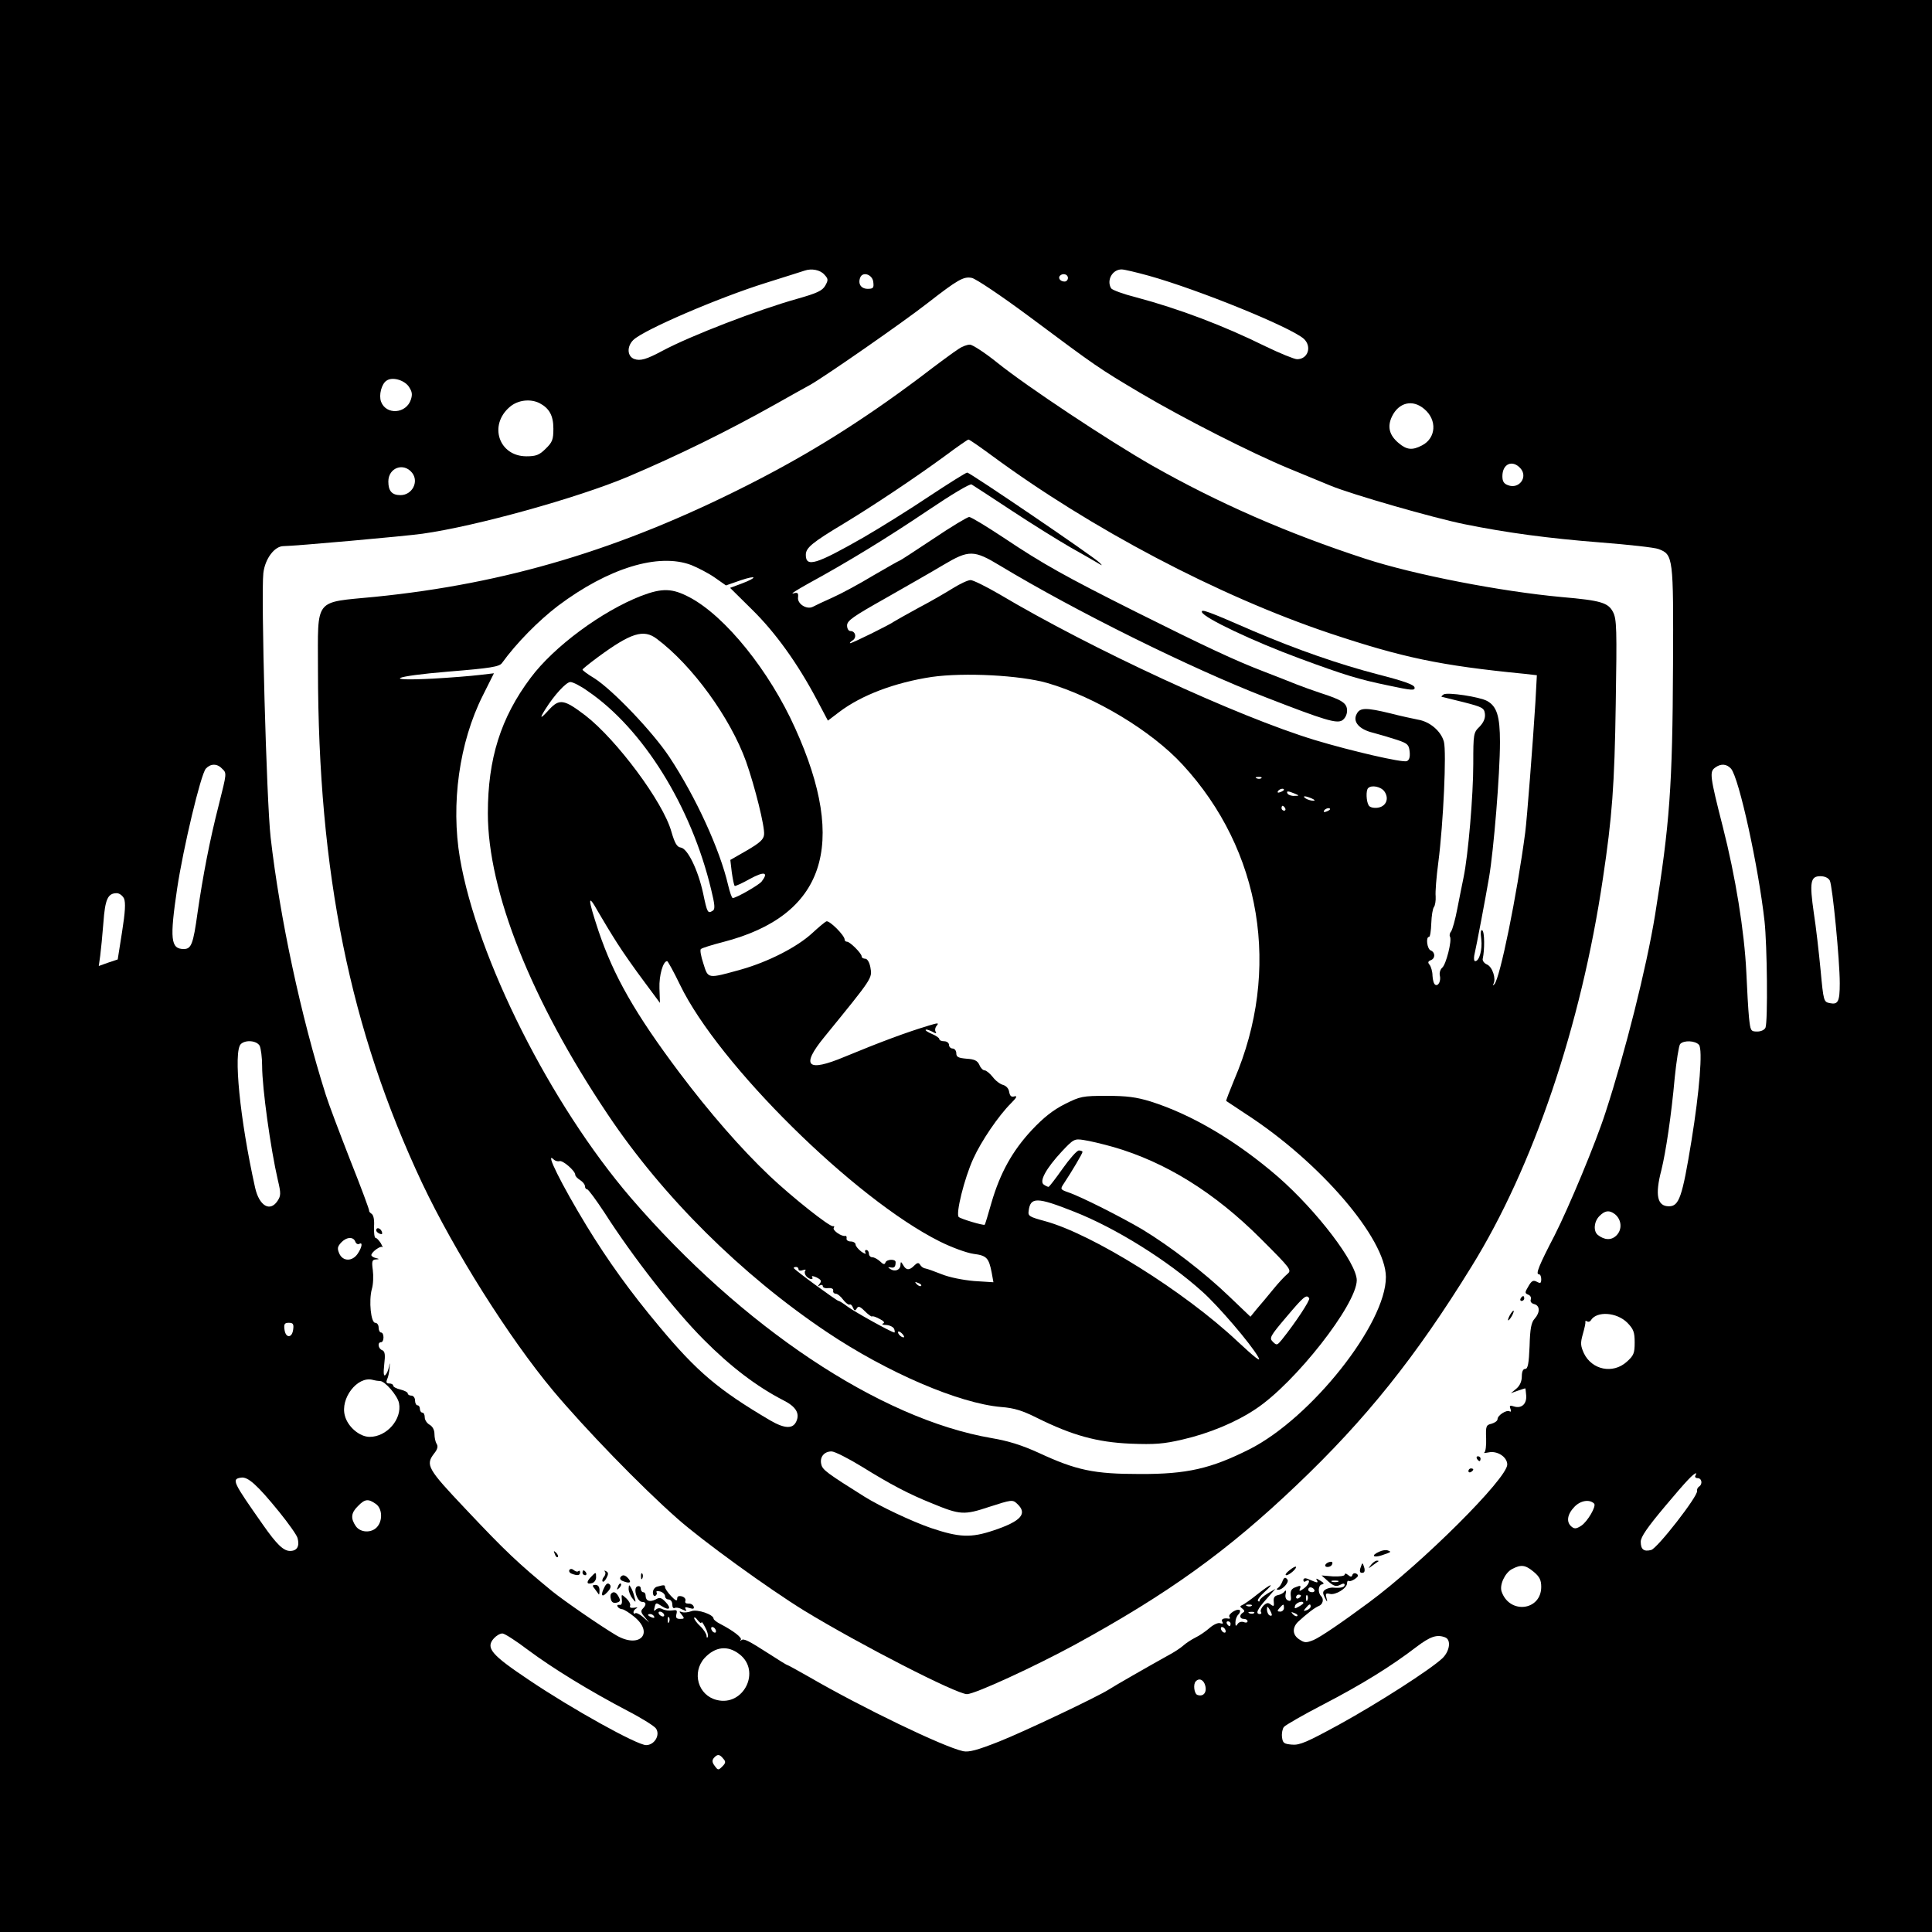 <?xml version="1.0" standalone="no"?>
<!DOCTYPE svg PUBLIC "-//W3C//DTD SVG 20010904//EN"
 "http://www.w3.org/TR/2001/REC-SVG-20010904/DTD/svg10.dtd">
<svg version="1.0" xmlns="http://www.w3.org/2000/svg"
 width="796pt" height="796pt" viewBox="0 0 796 796"
 preserveAspectRatio="xMidYMid meet">
<g transform="translate(0,796) scale(0.1,-0.1)"
fill="#000000" stroke="none">
<path d="M0 3980 l0 -3980 3980 0 3980 0 0 3980 0 3980 -3980 0 -3980 0 0
-3980z m3396 2849 c17 -18 17 -23 4 -46 -12 -21 -34 -31 -115 -54 -161 -45
-439 -152 -555 -214 -67 -36 -92 -43 -117 -34 -29 11 -31 51 -4 78 41 41 352
175 548 236 82 26 153 48 158 50 29 10 64 3 81 -16z m1337 -5 c207 -58 585
-212 639 -260 34 -32 17 -84 -28 -84 -11 0 -70 24 -130 53 -174 86 -357 155
-533 202 -52 13 -98 30 -103 37 -20 33 5 78 43 78 11 0 61 -12 112 -26z
m-1135 -26 c3 -24 0 -28 -23 -28 -27 0 -41 20 -31 46 10 27 51 13 54 -18z
m802 17 c0 -8 -6 -15 -14 -15 -17 0 -28 14 -19 24 12 12 33 6 33 -9z m-161
-158 c283 -211 286 -213 461 -317 176 -104 455 -246 610 -310 58 -24 135 -56
172 -71 87 -36 424 -133 553 -159 173 -35 343 -58 560 -75 116 -9 223 -21 238
-27 61 -23 62 -32 60 -478 -2 -500 -14 -658 -74 -1030 -36 -220 -123 -565
-204 -813 -40 -125 -152 -393 -210 -507 -64 -123 -79 -160 -65 -160 6 0 10 -9
10 -20 0 -17 -3 -19 -18 -11 -15 8 -22 4 -35 -19 -15 -25 -15 -28 -1 -34 9 -3
14 -12 11 -20 -3 -8 2 -16 14 -19 24 -6 25 -34 2 -60 -14 -15 -19 -41 -21
-113 -3 -72 -7 -94 -18 -94 -9 0 -14 -11 -14 -31 0 -20 -8 -38 -22 -50 l-23
-19 28 10 c16 5 29 10 31 10 1 0 3 -13 4 -29 3 -35 -19 -55 -49 -46 -18 6 -21
4 -16 -9 4 -10 3 -14 -3 -11 -12 8 -50 -16 -50 -32 0 -7 -11 -15 -25 -19 -22
-5 -24 -10 -22 -60 1 -30 -2 -56 -8 -59 -5 -2 2 -2 18 1 36 8 77 -19 77 -50 0
-57 -350 -406 -571 -569 -112 -83 -199 -142 -227 -154 -30 -12 -37 -12 -58 2
-29 18 -31 48 -6 73 36 33 68 58 85 65 17 6 23 28 10 41 -14 14 -12 45 3 48
11 2 10 6 -7 16 -16 10 -19 10 -13 1 5 -9 2 -10 -9 -6 -10 4 -24 10 -32 13 -8
3 -15 1 -15 -6 0 -6 4 -9 9 -5 22 13 17 -11 -5 -28 -19 -14 -23 -15 -18 -2 5
12 2 14 -17 6 -18 -6 -23 -15 -21 -35 3 -19 0 -25 -11 -20 -9 3 -13 14 -10 27
3 13 1 17 -4 11 -4 -7 -17 -14 -28 -16 -14 -3 -19 -11 -17 -27 2 -19 0 -21
-12 -12 -11 9 -17 8 -30 -4 -9 -9 -14 -21 -11 -26 4 -5 1 -9 -4 -9 -20 0 -11
20 27 62 l37 42 -32 -19 c-18 -11 -33 -24 -33 -29 0 -5 -3 -6 -7 -2 -4 3 8 20
26 36 46 42 29 37 -29 -9 -27 -22 -55 -41 -62 -44 -10 -4 -10 -7 1 -15 9 -7
10 -12 2 -16 -16 -10 -14 -26 4 -26 8 0 15 -4 15 -10 0 -5 -7 -7 -16 -3 -9 3
-20 0 -25 -8 -7 -11 -9 -9 -9 6 0 12 5 26 12 33 6 6 9 14 6 18 -10 9 -49 -16
-43 -27 4 -5 3 -9 -2 -8 -21 4 -34 -2 -27 -13 5 -7 2 -9 -8 -6 -8 4 -28 -5
-44 -19 -16 -14 -42 -32 -59 -40 -16 -8 -39 -23 -50 -33 -11 -10 -40 -29 -65
-42 -72 -40 -224 -127 -240 -138 -46 -30 -352 -175 -453 -215 -91 -36 -125
-45 -149 -40 -82 18 -417 180 -631 304 -49 28 -91 51 -93 51 -3 0 -35 20 -72
44 -89 57 -108 67 -118 58 -5 -4 -6 -3 -2 2 7 8 -30 37 -84 65 -16 8 -28 18
-28 22 0 17 -67 40 -91 31 -13 -5 -31 -7 -39 -4 -13 5 -13 3 -1 -11 12 -15 11
-17 -7 -17 -15 0 -19 5 -15 20 4 16 1 18 -17 15 -12 -2 -30 0 -40 5 -11 6 -21
5 -28 -2 -8 -8 -9 -5 -5 10 5 20 6 20 29 5 32 -21 42 -10 16 17 -17 18 -24 20
-41 10 -24 -12 -41 -6 -41 16 0 8 -4 14 -10 14 -5 0 -10 7 -10 15 0 8 -6 12
-14 9 -19 -7 -1 -64 20 -64 17 0 18 -12 2 -28 -9 -9 -7 -17 8 -34 l19 -23 -26
23 c-14 12 -29 19 -32 15 -4 -3 -7 -1 -7 5 0 5 6 13 13 16 6 4 2 4 -10 2 -14
-2 -20 1 -17 8 3 7 -5 21 -16 31 -20 18 -20 18 -18 -6 2 -16 -2 -23 -10 -21
-8 1 -11 -2 -7 -8 3 -5 12 -10 18 -10 7 0 29 -14 50 -31 84 -69 21 -133 -75
-76 -67 40 -212 140 -263 181 -141 116 -192 164 -356 338 -158 167 -167 182
-130 230 13 16 17 29 10 39 -5 8 -9 26 -9 41 0 17 -8 31 -20 38 -11 6 -20 20
-20 30 0 11 -4 20 -10 20 -5 0 -10 7 -10 15 0 8 -4 15 -10 15 -5 0 -10 9 -10
20 0 11 -7 20 -15 20 -8 0 -15 4 -15 9 0 5 -14 12 -30 16 -17 4 -30 11 -30 16
0 5 -7 9 -16 9 -12 0 -14 5 -9 18 5 9 9 31 10 47 2 22 1 23 -2 5 -3 -14 -9
-29 -15 -35 -7 -7 -9 6 -5 43 5 41 3 54 -8 59 -17 6 -21 33 -5 33 6 0 10 9 10
20 0 11 -4 20 -10 20 -5 0 -10 9 -10 20 0 11 -6 20 -14 20 -18 0 -27 91 -14
139 6 19 7 55 4 78 -5 36 -3 43 12 44 16 1 16 2 0 6 -10 2 -18 8 -18 12 0 12
38 40 45 33 4 -4 1 3 -6 16 -8 12 -17 22 -22 22 -4 0 -7 21 -6 46 2 28 -2 48
-10 53 -7 5 -11 10 -10 12 2 2 -33 96 -78 209 -44 113 -90 234 -101 270 -102
322 -189 728 -227 1060 -17 149 -40 1000 -30 1089 7 59 46 111 83 111 43 0
502 41 572 51 222 31 640 148 845 234 210 89 413 189 609 299 59 33 124 70
145 81 60 34 384 259 481 335 126 98 150 112 184 105 16 -3 122 -74 235 -158z
m-2556 -288 c15 -22 17 -33 10 -55 -19 -59 -102 -65 -123 -9 -10 27 2 74 23
87 23 16 70 3 90 -23z m540 -70 c40 -21 57 -51 57 -105 0 -45 -4 -56 -32 -83
-26 -26 -40 -31 -79 -31 -114 0 -157 129 -68 204 33 28 84 34 122 15z m3645
-24 c54 -45 49 -120 -9 -150 -40 -21 -63 -19 -97 10 -38 32 -47 67 -27 109 28
58 85 72 133 31z m396 -244 c33 -36 -5 -88 -51 -70 -17 6 -23 16 -23 37 0 51
41 69 74 33z m-4566 -19 c29 -37 0 -92 -48 -92 -35 0 -50 17 -50 56 0 57 63
80 98 36z m-784 -1218 c21 -20 21 -16 -13 -152 -37 -144 -65 -291 -87 -442
-18 -131 -26 -150 -57 -150 -54 0 -58 41 -27 250 25 166 97 469 118 493 19 21
46 22 66 1z m6218 -1 c33 -38 113 -404 138 -628 11 -99 14 -414 4 -439 -4 -9
-18 -16 -34 -16 -27 0 -28 3 -34 58 -3 31 -8 116 -11 187 -8 168 -45 396 -97
599 -53 208 -55 226 -32 243 24 18 48 16 66 -4z m407 -461 c11 -21 41 -329 41
-423 0 -76 -7 -89 -41 -82 -25 5 -26 7 -38 136 -7 73 -19 179 -28 236 -18 126
-14 151 27 151 18 0 33 -7 39 -18z m-7028 -74 c7 -17 5 -55 -8 -137 l-18 -114
-39 -13 -39 -14 6 43 c3 23 9 84 13 135 7 97 18 122 55 122 11 0 24 -10 30
-22z m559 -607 c5 -11 10 -48 10 -83 0 -90 35 -342 65 -471 13 -54 12 -64 -1
-84 -31 -48 -76 -22 -93 54 -63 283 -90 560 -59 591 19 19 66 15 78 -7z m5930
4 c16 -19 2 -192 -31 -395 -38 -233 -51 -270 -93 -270 -48 0 -58 46 -31 149
18 73 41 224 55 381 7 69 17 131 22 138 14 17 63 15 78 -3z m-347 -697 c28
-22 32 -63 7 -88 -21 -21 -49 -20 -77 2 -19 16 -16 55 7 78 23 23 40 25 63 8z
m-5189 -114 c3 -8 10 -12 16 -9 15 9 12 -13 -6 -40 -22 -33 -61 -33 -76 0 -9
21 -8 28 7 45 22 24 51 26 59 4z m5241 -334 c25 -26 30 -38 30 -81 0 -45 -4
-54 -33 -80 -57 -51 -143 -33 -176 35 -14 31 -15 42 -5 78 7 24 12 47 11 51
-2 5 2 6 7 3 5 -4 13 -1 16 5 24 38 106 33 150 -11z m-5497 -27 c-2 -17 -9
-28 -18 -28 -9 0 -16 11 -18 28 -3 22 1 27 18 27 17 0 21 -5 18 -27z m358
-213 c20 0 72 -60 78 -91 13 -66 -50 -139 -121 -139 -41 0 -90 41 -102 87 -20
71 51 164 114 148 11 -3 25 -5 31 -5z m5419 -390 c-3 -5 1 -10 9 -10 18 0 22
-25 6 -35 -6 -4 -9 -12 -8 -18 5 -20 -164 -237 -189 -243 -30 -8 -43 2 -43 34
0 20 28 60 101 147 90 107 116 134 127 135 2 0 0 -4 -3 -10z m-5834 -150 c38
-47 72 -95 75 -107 9 -34 -2 -53 -31 -53 -27 0 -55 27 -111 107 -125 178 -131
189 -91 195 28 5 67 -30 158 -142z m397 34 c27 -18 30 -69 5 -96 -23 -25 -68
-23 -87 4 -22 32 -20 55 9 83 28 29 42 31 73 9z m5020 1 c10 -10 -27 -74 -53
-91 -20 -13 -28 -14 -40 -4 -23 19 -18 51 12 82 25 26 62 32 81 13z m-249
-281 c24 -20 31 -34 31 -62 0 -98 -130 -114 -163 -20 -10 27 13 77 42 93 38
20 55 18 90 -11z m-904 -74 c3 -5 -1 -10 -9 -10 -9 0 -16 5 -16 10 0 6 4 10 9
10 6 0 13 -4 16 -10z m-55 -24 c0 -3 -4 -8 -10 -11 -5 -3 -10 -1 -10 4 0 6 5
11 10 11 6 0 10 -2 10 -4z m27 -18 c-3 -8 -6 -5 -6 6 -1 11 2 17 5 13 3 -3 4
-12 1 -19z m-17 -13 c0 -2 -9 -9 -20 -15 -16 -9 -18 -8 -14 5 5 13 34 22 34
10z m-213 -11 c-3 -3 -12 -4 -19 -1 -8 3 -5 6 6 6 11 1 17 -2 13 -5z m133 -9
c0 -8 -7 -15 -15 -15 -13 0 -14 3 -3 15 16 18 18 18 18 0z m110 6 c0 -5 -7
-12 -16 -15 -14 -5 -15 -4 -4 9 14 17 20 19 20 6z m-160 -34 c0 -5 -4 -5 -10
-2 -5 3 -10 14 -10 23 0 15 2 15 10 2 5 -8 10 -19 10 -23z m-2505 3 c3 -5 2
-10 -4 -10 -5 0 -13 5 -16 10 -3 6 -2 10 4 10 5 0 13 -4 16 -10z m2432 4 c-3
-3 -12 -4 -19 -1 -8 3 -5 6 6 6 11 1 17 -2 13 -5z m178 -12 c-3 -3 -11 0 -18
7 -9 10 -8 11 6 5 10 -3 15 -9 12 -12z m-2650 -2 c3 -6 -1 -7 -9 -4 -18 7 -21
14 -7 14 6 0 13 -4 16 -10z m62 -22 c-3 -8 -6 -5 -6 6 -1 11 2 17 5 13 3 -3 4
-12 1 -19z m133 -3 c0 6 7 -3 15 -19 9 -16 14 -34 11 -40 -2 -6 -5 -4 -5 5 -1
8 -12 26 -26 39 -14 13 -25 28 -25 34 0 5 7 1 15 -10 8 -10 15 -14 15 -9z
m2180 -5 c0 -5 -2 -10 -4 -10 -3 0 -8 5 -11 10 -3 6 -1 10 4 10 6 0 11 -4 11
-10z m-2120 -31 c0 -6 -4 -7 -10 -4 -5 3 -10 11 -10 16 0 6 5 7 10 4 6 -3 10
-11 10 -16z m2100 0 c0 -6 -4 -7 -10 -4 -5 3 -10 11 -10 16 0 6 5 7 10 4 6 -3
10 -11 10 -16z m-2873 -78 c101 -75 249 -166 411 -251 58 -30 110 -63 115 -72
18 -27 -7 -68 -41 -68 -37 0 -306 149 -485 270 -154 103 -177 131 -142 170 10
11 25 20 35 20 9 0 57 -31 107 -69z m3777 53 c26 -10 19 -57 -11 -86 -50 -47
-265 -185 -425 -273 -132 -72 -163 -86 -195 -83 -33 3 -38 6 -41 31 -2 16 2
35 8 42 7 8 80 50 163 93 158 82 279 157 382 236 58 44 85 53 119 40z m-2908
-69 c91 -69 18 -217 -93 -189 -77 19 -104 113 -50 173 44 47 95 53 143 16z
m1920 -131 c7 -28 -9 -46 -33 -37 -13 5 -18 45 -6 56 14 15 33 6 39 -19z
m-1986 -300 c11 -12 10 -18 -4 -32 -16 -16 -18 -16 -31 2 -11 14 -12 23 -4 33
15 17 24 16 39 -3z"/>
<path d="M3949 6522 c-15 -9 -87 -62 -160 -118 -239 -179 -454 -314 -709 -443
-523 -265 -996 -406 -1535 -460 -254 -25 -235 0 -235 -299 1 -840 132 -1484
429 -2116 132 -279 358 -638 540 -856 130 -155 359 -392 511 -526 102 -91 380
-292 525 -381 230 -140 626 -343 669 -343 32 0 278 113 447 205 380 208 626
384 912 657 284 270 490 527 720 900 254 410 451 991 541 1598 38 253 48 384
53 720 5 308 4 349 -11 378 -20 39 -50 48 -211 62 -251 23 -608 92 -810 158
-322 105 -607 230 -880 385 -180 103 -513 324 -634 421 -52 42 -104 76 -115
76 -12 0 -33 -8 -47 -18z m136 -438 c411 -303 935 -579 1393 -733 300 -100
454 -133 801 -167 l53 -6 -6 -111 c-10 -162 -35 -485 -42 -537 -34 -258 -104
-601 -127 -625 -7 -7 -8 -6 -4 1 12 21 -4 70 -26 80 -12 5 -20 16 -18 24 8 36
8 111 -2 117 -6 4 -8 -9 -4 -37 5 -42 -8 -90 -25 -90 -5 0 -6 10 -4 23 10 44
46 234 61 322 19 111 45 426 45 558 0 106 -13 147 -53 169 -31 17 -163 37
-179 27 -7 -5 -11 -9 -8 -10 3 0 43 -11 90 -22 78 -20 85 -24 88 -48 2 -18 -5
-35 -22 -53 -25 -24 -26 -29 -26 -153 0 -130 -21 -377 -40 -468 -6 -27 -17
-86 -26 -130 -8 -43 -20 -85 -25 -92 -6 -7 -8 -16 -5 -22 9 -15 -16 -115 -32
-128 -8 -7 -12 -21 -10 -31 6 -23 -6 -47 -19 -39 -6 4 -10 20 -11 37 0 17 -6
37 -12 45 -8 9 -7 14 5 19 19 7 19 32 0 40 -15 5 -22 56 -7 56 4 0 8 25 9 56
1 31 6 61 11 67 5 7 8 26 7 44 -2 17 3 80 11 140 21 162 34 456 23 497 -12 44
-58 83 -107 91 -20 4 -72 15 -114 26 -99 24 -125 24 -138 -2 -18 -32 9 -64 67
-78 26 -7 71 -20 98 -29 45 -15 50 -20 53 -50 2 -22 -2 -34 -12 -38 -18 -7
-230 42 -379 87 -319 97 -920 375 -1300 601 -55 32 -108 58 -118 58 -11 0 -43
-15 -72 -33 -29 -18 -92 -55 -142 -81 -49 -27 -94 -52 -100 -56 -17 -13 -173
-90 -182 -90 -4 0 0 5 9 11 19 11 13 39 -8 39 -8 0 -14 10 -14 23 0 20 25 37
158 112 86 49 193 110 238 137 106 63 126 63 235 -3 310 -187 784 -422 1094
-542 244 -95 292 -109 315 -95 12 8 20 24 20 40 0 31 -20 44 -110 73 -30 10
-75 26 -100 36 -25 10 -85 34 -135 53 -117 45 -237 101 -525 245 -291 146
-381 196 -544 305 -71 47 -135 86 -143 86 -7 0 -74 -40 -148 -90 -74 -49 -136
-90 -139 -90 -2 0 -51 -28 -108 -61 -56 -34 -132 -75 -168 -91 -36 -16 -72
-33 -81 -38 -25 -13 -65 12 -61 39 2 19 -2 21 -20 16 -13 -3 15 14 61 40 165
90 328 190 494 302 98 66 173 111 180 107 7 -4 82 -53 167 -109 85 -56 193
-123 240 -150 47 -26 96 -55 110 -63 23 -14 24 -14 10 0 -23 24 -534 371 -545
371 -5 0 -77 -45 -160 -100 -82 -55 -203 -130 -267 -167 -196 -112 -238 -125
-238 -72 0 29 25 50 160 131 117 71 284 182 410 274 52 39 97 70 100 70 3 1
46 -29 95 -65z m-1237 -452 c27 -11 70 -33 96 -51 l47 -33 60 21 c69 23 72 12
3 -14 l-46 -17 90 -89 c95 -93 187 -220 267 -371 l46 -87 46 35 c92 70 230
122 382 145 134 19 364 7 476 -25 196 -57 429 -197 557 -336 326 -353 407
-847 213 -1299 -19 -46 -34 -85 -33 -87 2 -1 39 -26 83 -55 305 -198 574 -512
575 -670 1 -192 -307 -581 -562 -710 -159 -80 -258 -103 -453 -102 -187 0
-260 15 -415 87 -68 31 -124 49 -195 61 -460 79 -1027 457 -1486 990 -331 386
-633 986 -704 1399 -38 224 -3 477 94 670 l46 92 -60 -7 c-33 -4 -119 -11
-191 -15 -212 -11 -166 10 64 29 173 14 209 20 220 35 60 83 150 174 231 236
208 156 414 219 549 168z m2349 -878 c-3 -3 -12 -4 -19 -1 -8 3 -5 6 6 6 11 1
17 -2 13 -5z m507 -55 c21 -30 6 -63 -29 -67 -16 -2 -32 2 -36 10 -10 16 -12
62 -2 71 14 14 53 6 67 -14z m-414 7 c0 -2 -7 -7 -16 -10 -8 -3 -12 -2 -9 4 6
10 25 14 25 6z m45 -16 c19 -8 19 -9 -2 -9 -12 -1 -25 4 -28 9 -7 12 2 12 30
0z m70 -20 c13 -6 15 -9 5 -9 -8 0 -22 4 -30 9 -18 12 -2 12 25 0z m-110 -40
c3 -5 1 -10 -4 -10 -6 0 -11 5 -11 10 0 6 2 10 4 10 3 0 8 -4 11 -10z m185 -4
c0 -2 -7 -7 -16 -10 -8 -3 -12 -2 -9 4 6 10 25 14 25 6z m-3175 -1450 c13 5
65 -40 65 -56 0 -6 9 -15 20 -22 11 -7 20 -18 20 -25 0 -7 4 -13 9 -13 5 0 37
-44 72 -97 115 -180 289 -403 408 -522 110 -111 219 -194 328 -250 52 -26 69
-54 54 -87 -14 -32 -48 -31 -108 4 -214 126 -302 201 -457 387 -119 142 -211
270 -299 414 -104 171 -174 312 -136 274 6 -6 17 -9 24 -7z m1248 -1260 c116
-72 192 -112 287 -150 116 -48 132 -49 237 -14 90 29 95 30 113 13 45 -41 18
-72 -95 -110 -95 -32 -142 -30 -261 10 -80 28 -207 88 -273 129 -153 96 -172
110 -177 132 -8 30 11 54 42 54 13 0 70 -29 127 -64z"/>
<path d="M4952 5438 c8 -24 213 -121 403 -191 184 -68 243 -86 364 -111 98
-21 112 -22 109 -8 -2 11 -44 26 -149 53 -162 42 -334 102 -515 179 -190 83
-216 92 -212 78z"/>
<path d="M2642 5505 c-162 -63 -360 -209 -456 -338 -123 -164 -176 -333 -176
-558 0 -321 179 -771 493 -1239 227 -340 552 -662 902 -897 250 -168 546 -295
720 -310 54 -4 88 -15 148 -45 145 -72 247 -100 384 -106 102 -4 138 -1 215
17 109 25 220 71 302 126 163 108 415 430 416 530 0 71 -164 286 -324 426
-171 148 -355 257 -526 311 -59 18 -98 23 -180 23 -100 0 -109 -2 -173 -34
-49 -25 -87 -55 -136 -107 -80 -86 -130 -176 -166 -299 -14 -49 -26 -90 -28
-91 -5 -4 -99 24 -107 32 -13 13 23 159 60 240 33 73 104 177 155 228 23 23
28 32 15 29 -13 -4 -19 1 -22 18 -2 14 -12 25 -25 29 -12 3 -31 17 -43 33 -12
15 -27 27 -33 27 -7 0 -17 10 -22 23 -8 17 -20 23 -52 25 -35 3 -43 7 -43 23
0 10 -7 19 -15 19 -8 0 -15 7 -15 15 0 8 -9 15 -20 15 -11 0 -20 4 -20 9 0 5
-14 14 -30 21 -17 7 -29 15 -26 17 2 3 14 -1 26 -7 16 -9 20 -9 15 -1 -4 7 -2
18 5 26 9 11 4 11 -32 0 -93 -28 -198 -67 -348 -129 -155 -65 -182 -39 -84 81
202 248 198 242 190 288 -4 21 -13 35 -21 35 -8 0 -15 4 -15 10 0 12 -48 60
-60 60 -6 0 -10 4 -10 9 0 17 -62 79 -75 75 -7 -3 -33 -25 -59 -49 -62 -57
-179 -117 -291 -149 -141 -39 -137 -40 -157 24 -10 30 -15 57 -10 60 4 4 45
17 92 29 417 108 515 398 296 881 -106 236 -287 460 -433 538 -73 39 -114 40
-201 7z m64 -177 c146 -109 303 -325 368 -506 36 -102 78 -270 74 -301 -2 -20
-18 -34 -71 -65 l-68 -39 6 -51 c4 -28 9 -53 12 -56 2 -2 31 11 63 29 59 32
78 28 48 -11 -12 -15 -105 -68 -119 -68 -4 0 -12 24 -19 53 -34 147 -133 363
-242 528 -69 104 -234 277 -310 325 -27 16 -48 32 -48 35 0 3 29 26 64 52 136
100 188 116 242 75z m-285 -215 c228 -155 427 -475 509 -818 15 -61 17 -81 7
-87 -21 -13 -23 -10 -40 71 -21 97 -64 185 -92 189 -16 2 -25 18 -39 66 -34
122 -226 379 -354 478 -88 67 -107 70 -149 25 -37 -41 -42 -40 -16 1 37 59 86
112 103 112 10 0 42 -16 71 -37z m122 -1039 c24 -38 74 -109 110 -157 l66 -89
-2 60 c-2 53 15 113 32 112 3 -1 27 -44 53 -98 158 -327 718 -881 1070 -1057
50 -25 111 -47 139 -51 54 -7 63 -16 75 -78 l7 -39 -79 5 c-46 4 -102 15 -134
28 -30 12 -61 23 -68 24 -8 1 -17 8 -21 15 -6 10 -12 9 -24 -3 -20 -21 -34
-20 -46 2 -9 15 -10 15 -11 1 0 -21 -22 -30 -41 -18 -12 8 -12 9 1 7 15 -3 20
3 20 22 0 14 -38 12 -42 -2 -3 -9 -9 -8 -22 5 -10 9 -24 17 -32 17 -8 0 -14 7
-14 15 0 8 -5 15 -11 15 -5 0 -7 -5 -3 -12 4 -6 -4 -4 -17 5 -13 10 -24 23
-24 30 0 6 -9 12 -20 12 -11 0 -19 6 -17 13 1 6 -1 11 -5 10 -15 -4 -54 23
-48 33 4 5 2 8 -3 7 -13 -4 -169 120 -261 207 -118 112 -247 260 -372 426
-183 244 -270 397 -333 583 -45 136 -46 159 -2 80 19 -33 54 -91 79 -130z
m2045 -840 c214 -62 416 -187 606 -377 125 -125 129 -130 110 -146 -11 -9 -38
-38 -59 -64 -22 -27 -52 -63 -67 -80 l-26 -32 -89 85 c-100 96 -240 204 -357
275 -85 50 -252 135 -306 153 -31 11 -32 13 -18 34 37 56 78 126 78 132 0 3
-7 6 -15 6 -8 0 -38 -34 -67 -75 -29 -41 -55 -75 -58 -75 -3 0 -12 4 -19 9
-21 13 9 67 74 137 48 51 52 53 90 47 22 -3 77 -16 123 -29z m-163 -266 c171
-67 386 -201 529 -330 64 -57 199 -214 230 -269 14 -24 -11 -5 -85 64 -220
207 -599 443 -794 496 -63 17 -70 21 -67 41 7 59 33 59 187 -2z m-1135 -238
c0 -5 8 -7 18 -3 9 3 14 3 10 -2 -4 -4 -3 -14 3 -22 13 -15 33 -18 25 -4 -4 5
5 4 18 -2 20 -10 22 -15 13 -26 -9 -12 -9 -13 1 -7 6 4 12 2 12 -3 0 -6 10
-10 23 -8 13 1 21 -3 20 -10 -2 -7 3 -13 10 -13 7 0 21 -11 31 -25 10 -13 22
-22 26 -20 4 3 11 -3 14 -12 6 -14 9 -15 16 -4 6 11 13 9 33 -11 14 -14 28
-24 30 -22 2 3 16 -2 31 -10 18 -9 23 -16 14 -19 -7 -3 -1 -6 13 -6 15 -1 29
-8 33 -16 3 -8 3 -15 1 -15 -11 0 -162 84 -192 106 -17 13 -34 24 -38 24 -7 0
-185 130 -185 136 0 2 5 4 10 4 6 0 10 -4 10 -10z m505 -68 c-3 -3 -11 0 -18
7 -9 10 -8 11 6 5 10 -3 15 -9 12 -12z m1599 -51 c5 -7 -56 -100 -113 -171
-19 -23 -21 -24 -37 -8 -15 15 -12 22 56 102 71 84 83 95 94 77z m-1669 -160
c-6 -5 -25 10 -25 20 0 5 6 4 14 -3 8 -7 12 -15 11 -17z"/>
<path d="M1550 2891 c0 -5 7 -11 14 -14 10 -4 13 -1 9 9 -6 15 -23 19 -23 5z"/>
<path d="M6265 2610 c-3 -5 -1 -10 4 -10 6 0 11 5 11 10 0 6 -2 10 -4 10 -3 0
-8 -4 -11 -10z"/>
<path d="M6220 2540 c-6 -11 -8 -20 -6 -20 3 0 10 9 16 20 6 11 8 20 6 20 -3
0 -10 -9 -16 -20z"/>
<path d="M6085 1950 c3 -5 8 -10 11 -10 2 0 4 5 4 10 0 6 -5 10 -11 10 -5 0
-7 -4 -4 -10z"/>
<path d="M6050 1899 c0 -5 5 -7 10 -4 6 3 10 8 10 11 0 2 -4 4 -10 4 -5 0 -10
-5 -10 -11z"/>
<path d="M5683 1567 c-35 -15 -27 -27 10 -15 40 14 41 14 25 20 -7 3 -23 1
-35 -5z"/>
<path d="M2286 1557 c3 -10 9 -15 12 -12 3 3 0 11 -7 18 -10 9 -11 8 -5 -6z"/>
<path d="M5473 1523 c-7 -3 -13 -8 -13 -13 0 -10 24 -7 28 4 5 11 -1 14 -15 9z"/>
<path d="M5649 1513 c-13 -17 -13 -17 6 -3 11 8 22 16 24 17 2 2 0 3 -6 3 -6
0 -17 -8 -24 -17z"/>
<path d="M5607 1505 c-8 -20 -4 -29 11 -24 5 2 6 13 2 23 -6 19 -7 19 -13 1z"/>
<path d="M5311 1489 c-13 -10 -18 -19 -11 -19 12 0 45 29 39 35 -2 2 -15 -5
-28 -16z"/>
<path d="M2346 1492 c-3 -6 1 -13 10 -16 24 -9 34 -7 34 6 0 6 -3 8 -7 5 -3
-4 -12 -2 -19 4 -7 6 -14 6 -18 1z"/>
<path d="M2400 1480 c0 -5 5 -10 11 -10 5 0 7 5 4 10 -3 6 -8 10 -11 10 -2 0
-4 -4 -4 -10z"/>
<path d="M2492 1485 c4 -4 3 -14 -4 -22 -6 -7 -8 -16 -5 -19 3 -3 10 3 16 15
8 15 8 22 -1 27 -7 4 -10 4 -6 -1z"/>
<path d="M2436 1464 c-21 -21 -20 -33 2 -27 10 2 18 13 18 24 0 23 -1 23 -20
3z"/>
<path d="M2641 1464 c0 -11 3 -14 6 -6 3 7 2 16 -1 19 -3 4 -6 -2 -5 -13z"/>
<path d="M5540 1472 c0 -5 -20 -8 -47 -7 l-48 4 28 -25 c22 -19 32 -22 48 -14
13 7 19 7 19 0 0 -10 -18 -14 -50 -11 -8 0 -21 -3 -29 -8 -12 -8 -12 -14 -3
-33 11 -21 12 -21 7 -1 -5 17 -2 20 14 16 23 -6 71 23 71 44 0 8 3 12 8 9 4
-2 15 2 25 9 14 10 15 15 6 21 -7 4 -15 2 -17 -5 -3 -9 -7 -9 -18 0 -8 7 -14
7 -14 1z m-27 -29 c-7 -2 -19 -2 -25 0 -7 3 -2 5 12 5 14 0 19 -2 13 -5z"/>
<path d="M2556 1461 c-3 -5 1 -12 10 -15 27 -11 37 -7 24 9 -14 17 -26 19 -34
6z"/>
<path d="M5283 1443 c-4 -10 -11 -21 -17 -25 -8 -5 -7 -8 1 -8 17 0 44 30 38
41 -9 13 -15 11 -22 -8z"/>
<path d="M2491 1422 c-18 -34 -12 -47 10 -23 15 15 18 26 11 33 -7 7 -14 4
-21 -10z"/>
<path d="M2546 1423 c-6 -14 -5 -15 5 -6 7 7 10 15 7 18 -3 3 -9 -2 -12 -12z"/>
<path d="M2451 1413 c7 -10 15 -20 16 -22 2 -2 3 5 3 17 0 14 -6 22 -16 22
-14 0 -15 -3 -3 -17z"/>
<path d="M2590 1414 c0 -11 7 -29 16 -40 14 -18 15 -18 8 6 -3 14 -10 32 -15
40 -7 12 -8 11 -9 -6z"/>
<path d="M2708 1423 c-10 -2 -18 -13 -18 -24 0 -11 5 -17 10 -14 6 4 8 10 5
15 -3 4 4 6 15 3 11 -3 20 -12 20 -19 0 -8 7 -14 15 -14 8 0 15 -9 15 -21 0
-11 4 -17 10 -14 5 3 19 1 31 -6 17 -8 20 -8 14 1 -5 9 -1 10 15 5 16 -5 21
-4 18 6 -3 8 -13 13 -22 12 -11 0 -15 4 -12 12 2 7 -4 15 -15 18 -13 3 -19 0
-19 -10 0 -11 -7 -8 -25 11 -14 15 -25 31 -25 37 0 9 -4 10 -32 2z"/>
<path d="M2518 1394 c-3 -3 -4 -13 -1 -23 3 -13 11 -17 24 -14 15 4 16 9 8 24
-10 19 -21 24 -31 13z"/>
</g>
</svg>
